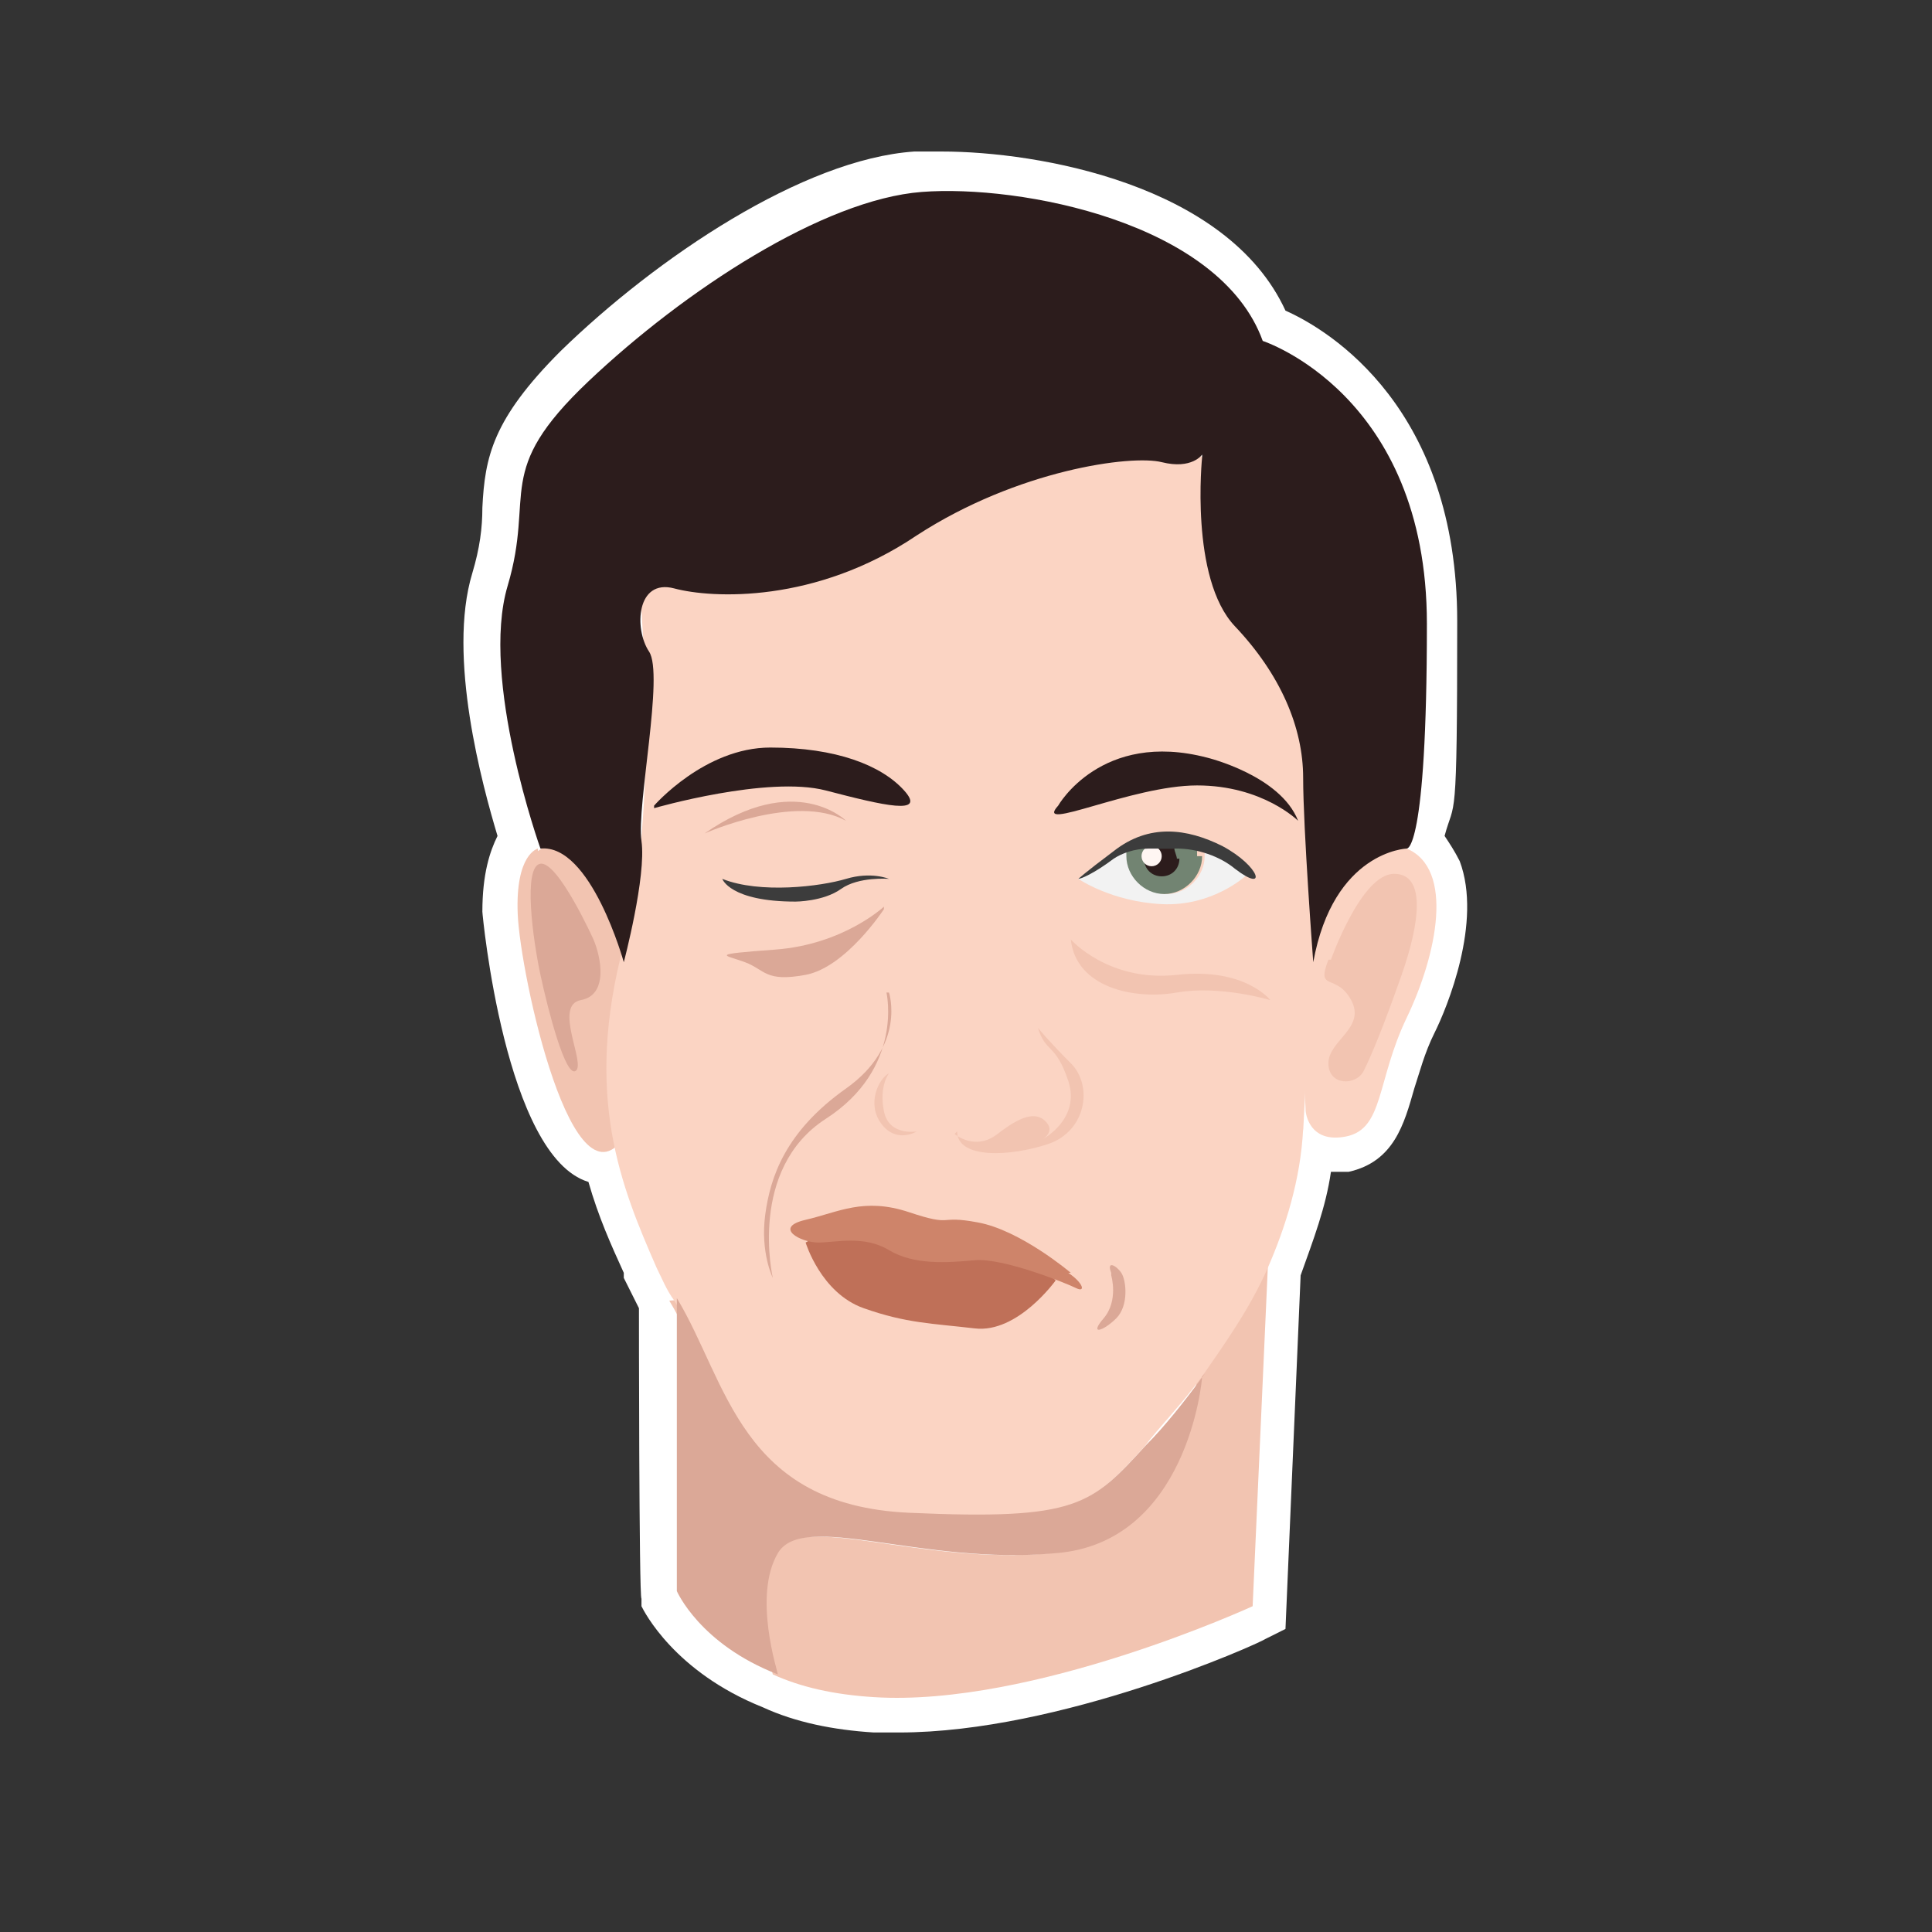 <?xml version="1.0" encoding="UTF-8"?>
<svg id="Livello_1" data-name="Livello 1" xmlns="http://www.w3.org/2000/svg" version="1.1" viewBox="0 0 76.5 76.5">
  <rect x="0" y="0" width="76.5" height="76.5" fill="#333333" stroke="none"/>
  <defs>
    <style>
      .cls-1 {
        fill: #bf7058;
      }

      .cls-1, .cls-2, .cls-3, .cls-4, .cls-5, .cls-6, .cls-7, .cls-8, .cls-9, .cls-10, .cls-11 {
        stroke-width: 0px;
      }

      .cls-2 {
        fill: #ce846a;
      }

      .cls-3 {
        fill: #728472;
      }

      .cls-4 {
        fill: #f2c4b1;
      }

      .cls-5 {
        fill: #fbd4c3;
      }

      .cls-6 {
        fill: #dba897;
      }

      .cls-7 {
        fill: #f2f2f2;
      }

      .cls-8 {
        fill: #3c3c3c;
      }

      .cls-9 {
        fill: #fff;
      }

      .cls-10 {
        fill: #2c1c1c;
      }

      .cls-11 {
        fill: #fff6f3;
      }
    </style>
  </defs>
  <path class="cls-9" d="M35.7,68.6c-.4,0-.8,0-1.1,0-1.6-.1-3.1-.4-4.4-1-3.5-1.4-4.7-3.8-4.8-4v-.3c-.1,0-.1-11.5-.1-11.5-.2-.4-.4-.8-.6-1.2v-.2c-.5-1.1-1-2.2-1.4-3.6-3.3-1-4.2-10.6-4.2-10.7,0-1.5.3-2.4.6-3-.6-2-2-7.1-1-10.4.3-1,.4-1.8.4-2.6.1-2,.4-3.5,3.1-6.2,3.8-3.7,9.6-7.6,14-7.9.3,0,.7,0,1.1,0,3.8,0,11.3,1.3,13.6,6.3,1.8.8,6.8,3.9,6.8,12.3s-.1,7-.5,8.5c.2.3.4.6.6,1,.9,2.4-.5,5.8-1,6.8-.4.8-.6,1.6-.8,2.2-.4,1.4-.8,2.9-2.6,3.3-.2,0-.5,0-.7,0h0c-.2,1.4-.7,2.7-1.2,4.1l-.6,14-.8.4c-.3.2-8.1,3.7-14.5,3.7Z"/>
  <g>
    <path class="cls-4" d="M50.2,49.6v.6s-.6,13.4-.6,13.4c0,0-8.7,4-15,3.6-1.6-.1-2.9-.4-4-.9,0-.1-1-3.1,0-4.8,1.1-1.7,5.8.5,11,0,5.2-.5,5.8-6.9,5.8-7-.8,1.1-1.7,2-2.3,2.8-2.2,2.4-2.7,2.9-9.4,2.7-6.7-.3-7.2-5.2-9.2-8.5l9.8-.8,13.7-1.1Z"/>
    <path class="cls-5" d="M51.7,44s.1,1.3,1.6,1,1.2-2.2,2.4-4.7,1.9-5.9,0-6.7-4.3,4.2-4.3,4.2l.3,6.2Z"/>
    <path class="cls-4" d="M21.3,33.6s-.9.2-.8,2.6,2.2,12.1,4.3,8.7c2.1-3.4.2-14-3.5-11.2Z"/>
    <path class="cls-5" d="M51.6,44.7c-.1,2-.7,3.9-1.4,5.5-.7,1.6-1.7,3-2.6,4.3h0c-.8,1.1-1.7,2-2.3,2.8-2.2,2.4-2.7,2.9-9.4,2.7-6.7-.3-7.2-5.2-9.2-8.5-.3-.4-.5-.9-.7-1.3-1.4-3.2-2.9-6.8-1.3-12.8s.5-15.5.5-15.5c.7-4.9,10.9-6.1,16.9-5.6,6,.4,8.8,4.1,9.5,9.6.8,5.5.3,13.1,0,18.9Z"/>
    <path class="cls-10" d="M25.9,31.9s2-2.3,4.6-2.3,4.4.7,5.3,1.7-.8.6-3.1,0-6.8.7-6.8.7Z"/>
    <path class="cls-10" d="M41.9,31.9s1.7-3,5.9-1.9c0,0,2.9.7,3.6,2.5,0,0-1.4-1.4-4-1.4s-6.5,1.9-5.5.8Z"/>
    <path class="cls-6" d="M27.9,33s3.6-1.6,5.6-.5c0,0-2-2-5.6.5Z"/>
    <path class="cls-8" d="M35.2,34.8s-.7-.3-1.7,0-3.4.6-4.9,0c0,0,.3.9,2.9.9,0,0,1.1,0,1.8-.5s1.9-.4,1.9-.4Z"/>
    <path class="cls-7" d="M49.3,34.7s-1.3,1.2-3.3,1.1-3.3-1-3.3-1c.7-.6,1.4-1,2-1.2,0,.1,0,.2,0,.3,0,.8.7,1.5,1.5,1.5s1.5-.7,1.5-1.5,0-.3,0-.4c1.2.4,1.8,1.2,1.8,1.2Z"/>
    <path class="cls-3" d="M47.6,33.9c0,.8-.7,1.5-1.5,1.5s-1.5-.7-1.5-1.5,0-.2,0-.3c.9-.3,1.8-.3,2.6-.1,0,0,.2,0,.2,0h0c0,.1,0,.3,0,.4Z"/>
    <path class="cls-10" d="M46.7,34c0,.4-.3.7-.7.7s-.7-.3-.7-.7,0-.3.1-.4c.4,0,.7,0,1.1,0,0,.1.1.3.1.4Z"/>
    <circle class="cls-11" cx="45.6" cy="33.9" r=".4"/>
    <path class="cls-6" d="M35,35.9s-1.6,1.5-4.3,1.7-2,.2-1.2.5.8.8,2.4.5,3.1-2.6,3.1-2.6Z"/>
    <path class="cls-10" d="M47.6,18s-.4.6-1.6.3-5.7.3-9.7,2.9c-4,2.7-8.1,2.5-9.6,2.1s-1.6,1.6-1,2.5-.5,6.1-.3,7.5-.7,4.8-.7,4.8c0,0-1.3-4.7-3.3-4.5,0,0-2.4-6.7-1.3-10.4s-.6-4.5,3.2-8.1,9.3-7.2,13.2-7.5,11.8,1.2,13.5,5.9c0,0,6.5,2.1,6.5,11.2s-.8,8.9-.8,8.9c0,0-2.9.1-3.7,4.5,0,0-.4-5.3-.4-7.3s-.9-4.1-2.7-6-1.3-6.7-1.3-6.7Z"/>
    <path class="cls-6" d="M35.2,39.3s.7,2.1-1.7,3.8-3,3.5-3.2,5,.3,2.5.3,2.5c0,0-1-4.3,2.1-6.3,3.1-2,2.4-5,2.4-5Z"/>
    <path class="cls-4" d="M35.2,42.5s-.4.5-.2,1.5,1.3.8,1.3.8c0,0-.8.5-1.4-.3s-.1-1.8.3-2Z"/>
    <path class="cls-4" d="M37.8,44.9s.8.7,1.7,0,1.5-.9,1.9-.5-.1.7-.1.7c0,0,1.5-.8,1-2.3s-.9-1.1-1.2-2.1c0,0,.4.5,1.3,1.4s.6,2.7-.9,3.2-3.6.6-3.6-.5Z"/>
    <path class="cls-4" d="M42.4,37.2s1.5,1.7,4.2,1.4,3.7,1,3.7,1c0,0-2-.6-3.7-.3s-4-.2-4.2-2.1Z"/>
    <path class="cls-1" d="M31.9,49.2s.6,2,2.3,2.6,2.7.6,4.4.8,3.2-1.9,3.2-1.9c0,0-1.2-1.3-3.7-1.5s-4.2-1.2-6.2,0Z"/>
    <path class="cls-2" d="M42.4,50.4s-2-1.7-3.7-2c-1.6-.3-.9.2-2.7-.4s-2.8,0-4.1.3-.2.9.5.9,1.8-.3,2.8.3,2.3.5,3.4.4,3.6.9,4,1.1.3-.2-.3-.6Z"/>
    <path class="cls-8" d="M48.9,34.4c-.6-.5-1.5-.8-2.3-.8-.4,0-.8,0-1.1,0-.6,0-1.1.2-1.4.4-.8.6-1.3.8-1.4.8,0,0,.2-.2,1.4-1.1,1.4-1.1,2.9-.9,4.3-.2,1.5.8,1.8,1.9.5.9Z"/>
    <path class="cls-4" d="M52.7,38s1.2-3.4,2.5-3.4,1,2,.3,4-1.2,3.2-1.5,3.8-1.4.6-1.4-.3,1.5-1.4.9-2.5-1.4-.3-.9-1.6Z"/>
    <path class="cls-6" d="M23.5,37.2s-1.4-3.1-2.1-3-.3,3,0,4.4,1,4.1,1.4,3.8-.9-2.6.2-2.8.8-1.7.5-2.4Z"/>
    <path class="cls-6" d="M47.6,54.5c0,.2-.6,6.6-5.8,7-5.3.5-10-1.7-11,0-1,1.7,0,4.7,0,4.8-3.1-1.2-4-3.3-4-3.3v-11.6c2,3.3,2.5,8.2,9.2,8.5,6.7.3,7.2-.3,9.4-2.7.7-.7,1.5-1.7,2.3-2.8Z"/>
    <path class="cls-6" d="M44,50.5s.3,1-.3,1.7,0,.5.5,0,.4-1.5.2-1.8-.6-.5-.4,0Z"/>
  </g>
</svg>